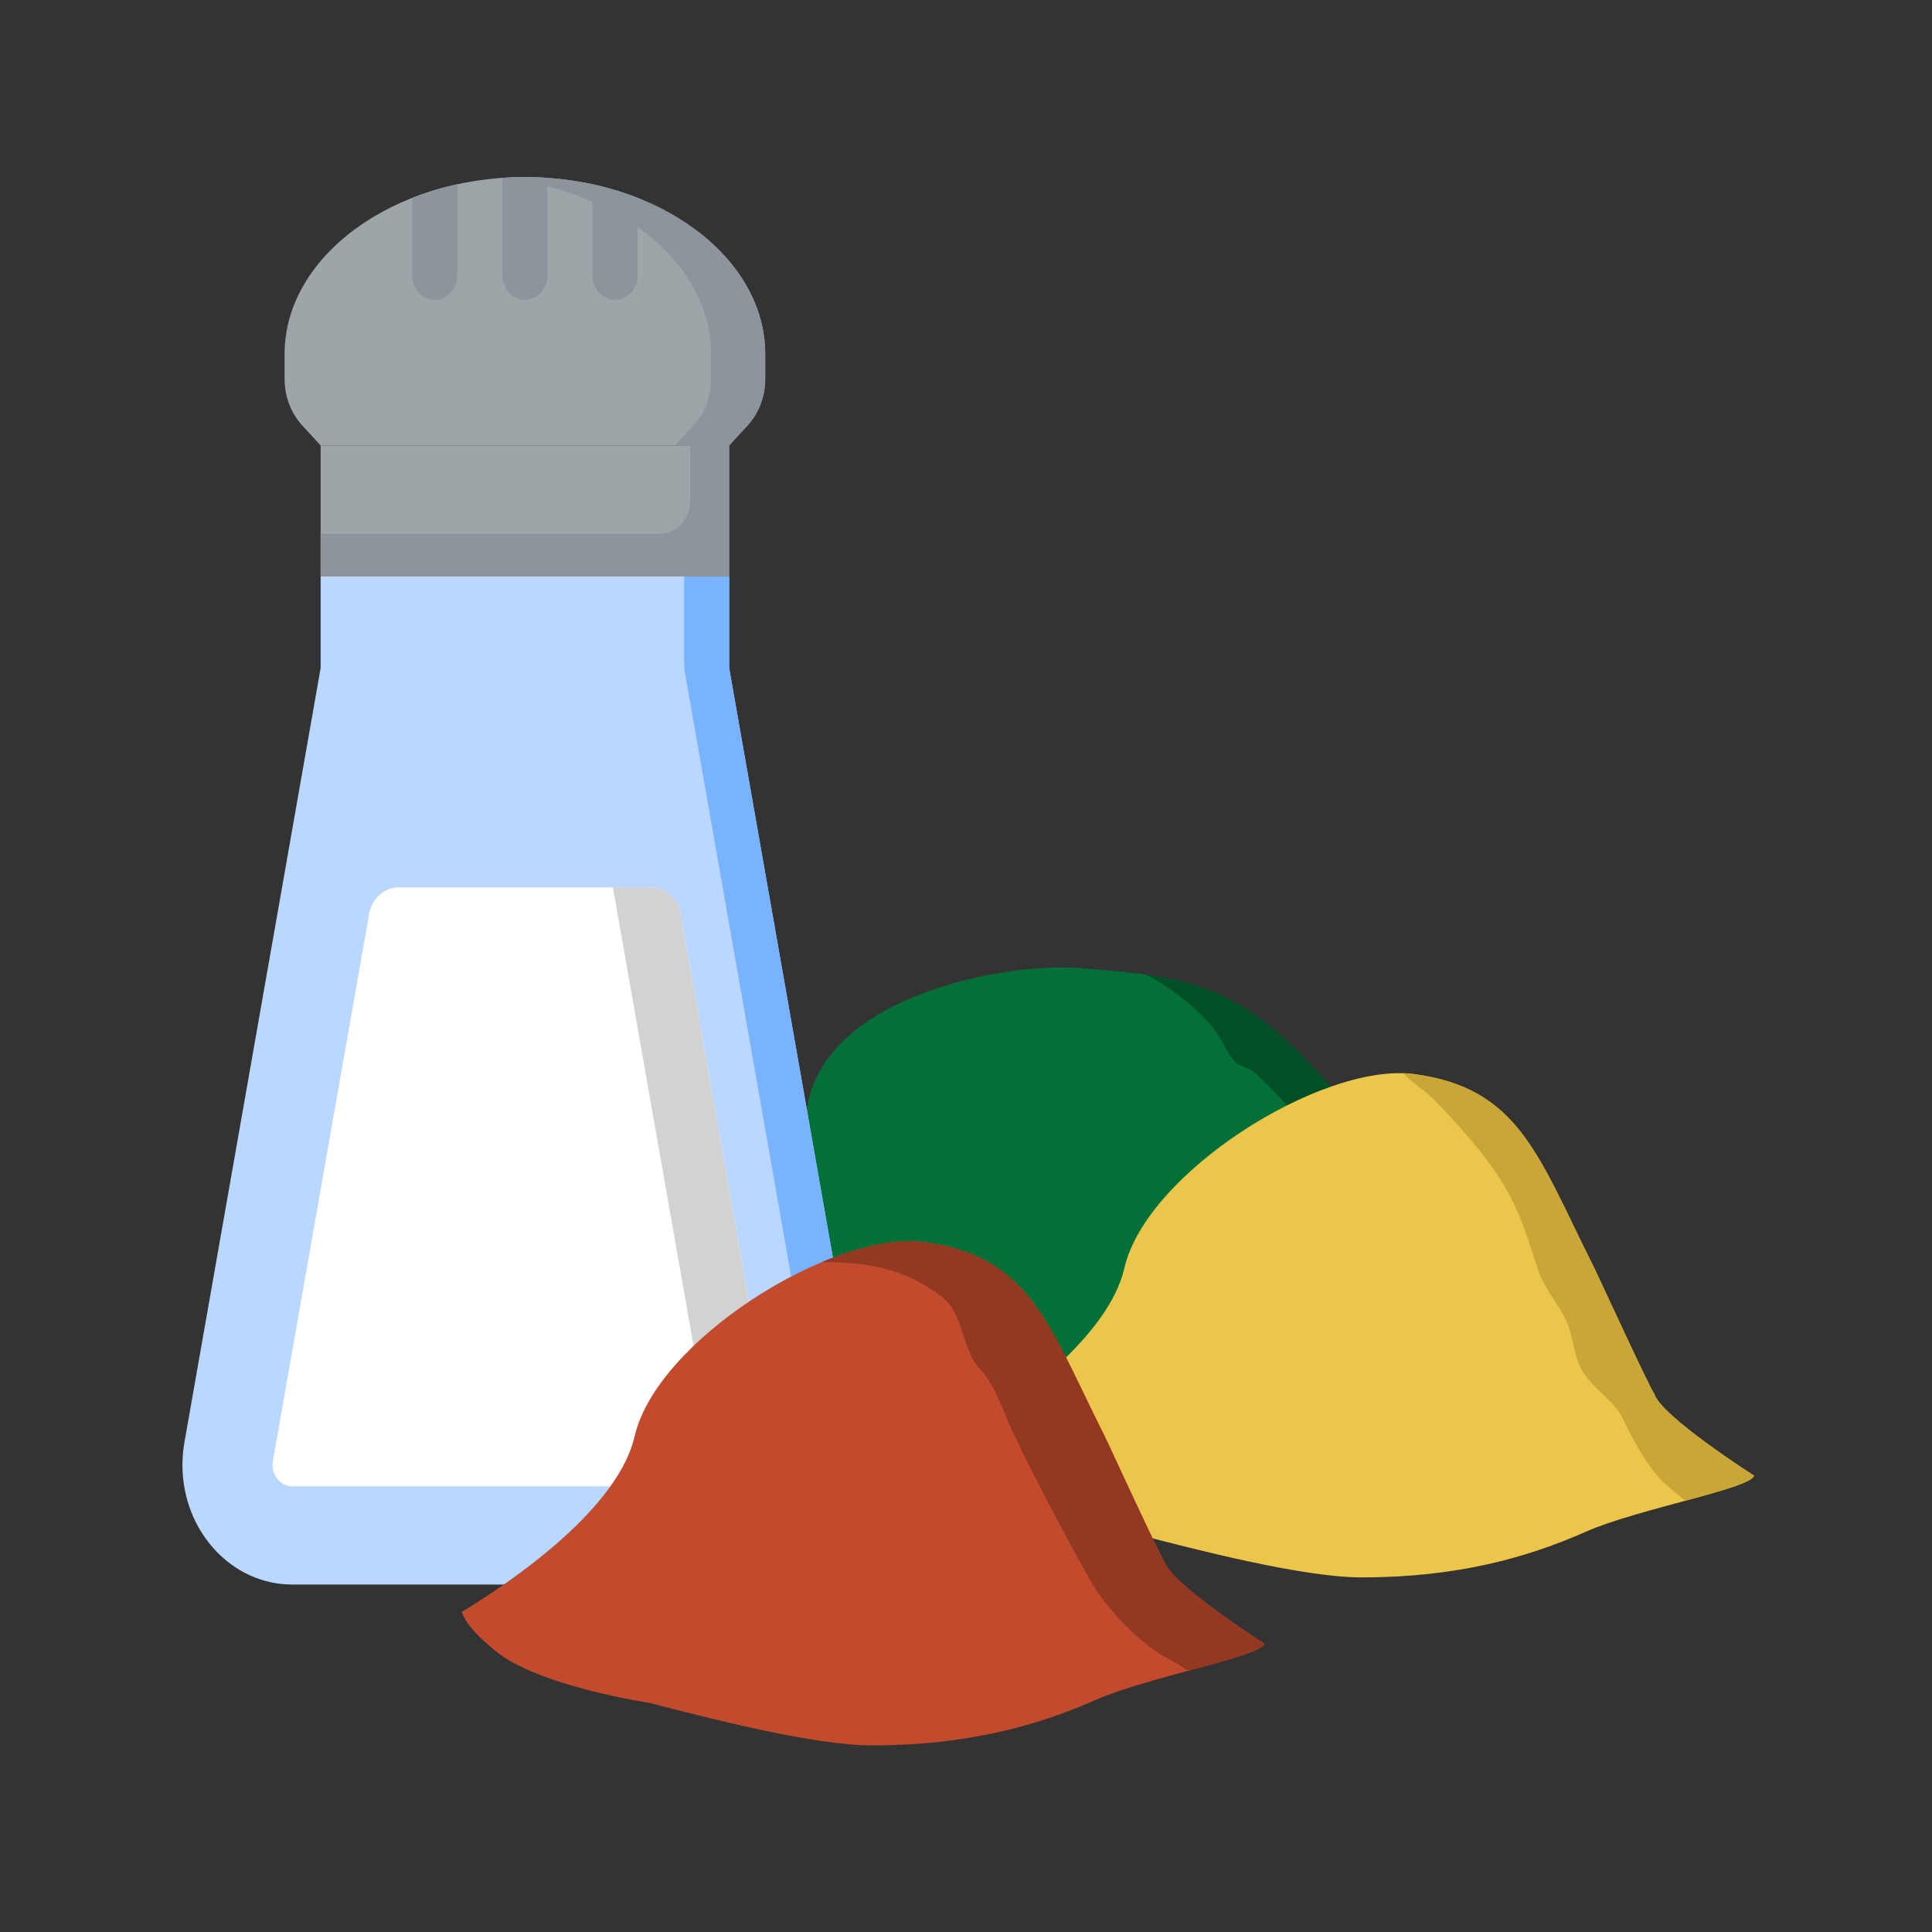 <svg height="200pt" viewBox="0 0 200 200" width="200pt" xmlns="http://www.w3.org/2000/svg"><rect x="0" y="0" width="200" height="200" fill="#333333" stroke="none"/><path d="M158.083 140.533c-.18 1.59-13.904 4.281-19.83 7.101-7.005 3.334-15.329 5.82-26.483 5.82-6.85.046-19.757-3.541-26.37-5.392 0 0-13.19-2.1-18.287-6.64-1.544-1.376-3.346-3.092-3.933-4.916 7.287-4.73 18.714-13.558 20.446-22.287 2.241-11.295 20.628-14.563 27.924-14.016 12.533.94 17.303 1.674 27.62 13.908 2.252 2.671 19.413 28.732 18.913 26.422z" fill="#027037"/><path d="M75.483 59.67v9.487l14.102 80.166c.135.769.203 1.548.203 2.33 0 6.837-5.086 12.378-11.36 12.378H30.247c-6.273 0-11.36-5.541-11.36-12.377 0-.783.068-1.564.203-2.33l14.102-80.167V59.67zm0 0" fill="#b9d7ff"/><path d="M28.251 151.237a2.498 2.498 0 00-.035.417c0 1.22.911 2.212 2.03 2.212h48.182c1.12 0 2.031-.993 2.031-2.212 0-.14-.013-.28-.036-.418L70.461 94.61c-.28-1.596-1.561-2.751-3.053-2.751h-26.14c-1.492 0-2.773 1.155-3.055 2.751zm0 0" fill="#fff"/><path d="M80.423 151.236L70.461 94.61c-.28-1.596-1.561-2.751-3.053-2.751h-3.96l10.444 59.377c.025.137.038.277.038.418 0 1.22-.912 2.212-2.031 2.212h6.529c1.12 0 2.031-.993 2.031-2.212 0-.14-.013-.28-.036-.418zm0 0" fill="#d2d2d2"/><path d="M89.585 149.323L75.483 69.157V59.67H70.82v8.844c0 .429.037.856.11 1.275l13.992 79.534c.134.769.203 1.548.203 2.33 0 6.837-5.086 12.378-11.36 12.378h4.664c6.274 0 11.36-5.541 11.36-12.377 0-.783-.068-1.562-.203-2.33zm0 0" fill="#79b3ff"/><path d="M75.483 46.116l1.91-2.081c1.167-1.27 1.822-2.995 1.822-4.792v-2.614c0-10.012-11.138-18.297-24.877-18.297-13.74 0-24.878 8.285-24.878 18.297v2.614c0 1.797.656 3.522 1.822 4.792l1.91 2.081zm0 0" fill="#9da5a8"/><path d="M54.338 18.332c-.947 0-1.88.043-2.8.12 12.422 1.034 22.08 8.856 22.08 18.177v2.614c0 1.797-.656 3.522-1.822 4.792l-1.91 2.081h5.597l1.91-2.081c1.167-1.27 1.822-2.995 1.822-4.792v-2.614c0-10.012-11.138-18.297-24.877-18.297zm0 0" fill="#8d949b"/><path d="M33.192 46.116h42.291V59.67H33.192zm0 0" fill="#9da5a8"/><path d="M71.441 46.116v5.76c0 1.871-1.393 3.389-3.11 3.389H33.19v4.405h42.292V46.116zM56.67 18.414v10.083c0 1.403-1.044 2.54-2.332 2.54-1.287 0-2.332-1.137-2.332-2.54V18.414a33.564 33.564 0 014.664 0zm9.33 2.07v8.013c0 1.403-1.046 2.54-2.333 2.54-1.288 0-2.333-1.137-2.333-2.54v-9.423c1.632.352 3.194.826 4.665 1.41zm-18.66-1.41v9.423c0 1.403-1.045 2.54-2.332 2.54s-2.332-1.137-2.332-2.54v-8.013a29.6 29.6 0 014.664-1.41zm0 0" fill="#8d949b"/><path d="M158.034 140.675a.365.365 0 00.05-.142c.024.113.006.158-.05.142zm-18.865-26.564c2.143 2.54 17.772 26.24 18.865 26.564-.394.685-3.008 1.554-6.323 2.539-1.335-2.754-3.796-5.174-4.981-7.638-1.1-2.285-2.205-4.41-3.661-6.53-1.048-1.527-2.594-2.756-3.509-4.374-.446-.79-.634-1.776-1.174-2.563-.63-.918-1.692-1.387-2.285-2.372-.878-1.453-1.296-3.11-2.285-4.495-1.03-1.44-2.663-3.067-3.952-4.209-.49-.433-1.683-.73-2.016-1.112-.926-1.062-1.5-2.648-2.471-3.759-1.878-2.146-4.18-3.925-6.7-5.267 7.709 1.092 12.39 3.607 20.492 13.216z" fill="#024e27"/><path d="M181.569 152.753c-.158 1.296-12.172 3.491-17.36 5.792-6.132 2.719-13.418 4.745-23.183 4.745-5.995.038-17.295-2.887-23.084-4.397 0 0-11.546-1.712-16.008-5.416-1.352-1.122-2.93-2.521-3.443-4.01 6.38-3.855 16.269-11.082 17.898-18.175 2.272-9.886 20.307-21.213 29.807-20.127 11.106 1.396 13.01 8.512 18.815 20.038.344.687 5.945 12.879 6.22 13.034.606 2.307 10.338 8.516 10.338 8.516z" fill="#ebc64a"/><path d="M130.878 170.145c-.158 1.296-12.172 3.491-17.36 5.792-6.132 2.718-13.419 4.745-23.183 4.745-5.996.038-17.295-2.888-23.084-4.397 0 0-11.546-1.712-16.009-5.416-1.351-1.122-2.928-2.521-3.442-4.01 6.379-3.856 16.269-11.082 17.898-18.175 2.272-9.887 20.307-21.213 29.807-20.127 11.106 1.396 13.01 8.512 18.815 20.038.344.687 5.944 12.879 6.22 13.034.606 2.307 10.338 8.516 10.338 8.516z" fill="#c24b2d"/><path d="M130.878 170.145c-.087.712-3.752 1.695-7.898 2.818a18.472 18.472 0 00-2.074-1.264c-2.832-1.471-6.396-5.19-7.95-7.95-2.726-4.839-5.675-10.428-8.03-15.323-1.024-2.13-1.891-5.065-3.526-6.764-1.757-1.826-1.654-5.66-3.823-7.352-3.87-3.017-7.679-3.63-12.474-3.669 3.801-1.59 7.5-2.416 10.402-2.084 11.106 1.396 13.01 8.512 18.815 20.038.344.687 5.944 12.879 6.22 13.034.606 2.307 10.338 8.516 10.338 8.516z" fill="#933821"/><path d="M181.569 152.753c-.081.668-3.31 1.574-7.132 2.61-1.004-.897-2.162-1.698-2.991-2.723-1.388-1.715-2.515-3.832-3.445-5.765-.935-1.944-3.173-3.138-4.25-5.05-.874-1.55-.885-3.591-1.654-5.19-.853-1.774-2.326-3.4-2.927-5.314-.754-2.402-1.627-5.16-2.792-7.394-1.883-3.612-5.123-7.192-7.918-10.097-.853-.886-2.392-1.794-3.188-2.731.316.01.624.032.924.066 11.106 1.396 13.01 8.512 18.815 20.038.344.687 5.945 12.879 6.22 13.034.606 2.307 10.338 8.516 10.338 8.516z" fill="#c8a738"/></svg>